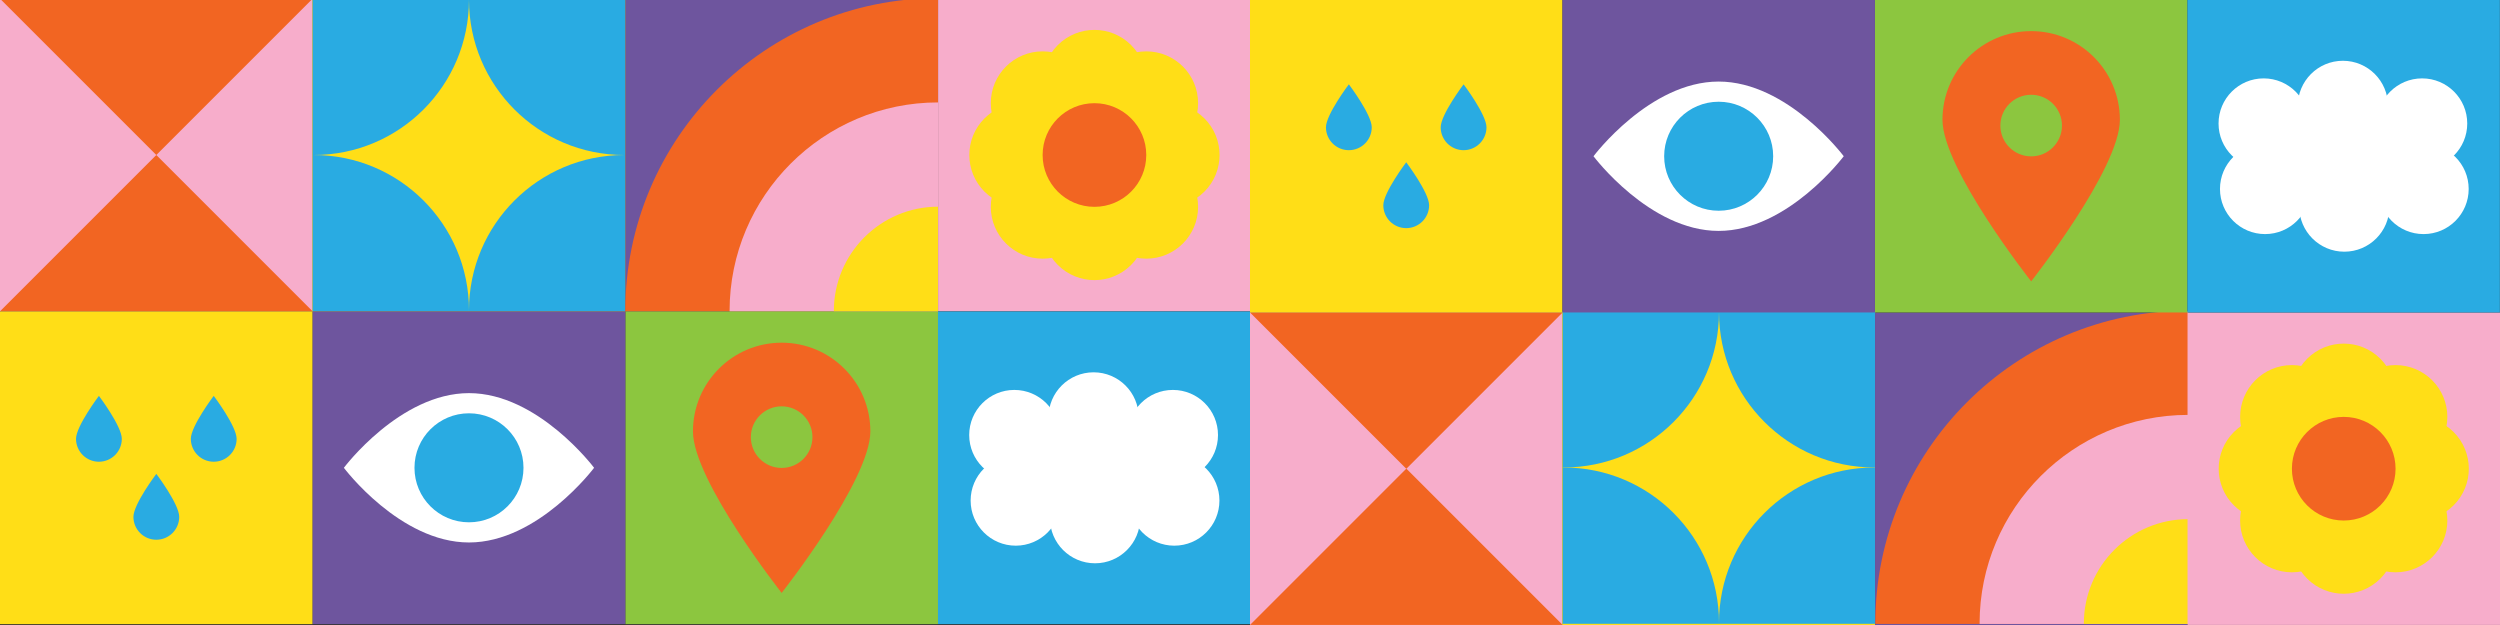 <?xml version="1.0" encoding="UTF-8" standalone="no"?>
<!-- Created with Inkscape (http://www.inkscape.org/) -->

<svg
   xmlns:dc="http://purl.org/dc/elements/1.1/"
   xmlns:cc="http://creativecommons.org/ns#"
   xmlns:rdf="http://www.w3.org/1999/02/22-rdf-syntax-ns#"
   xmlns:svg="http://www.w3.org/2000/svg"
   xmlns="http://www.w3.org/2000/svg"
   xmlns:sodipodi="http://sodipodi.sourceforge.net/DTD/sodipodi-0.dtd"
   xmlns:inkscape="http://www.inkscape.org/namespaces/inkscape"
   viewBox="0 0 1016 254.026"
   version="1.1"
   id="svg1597"
   inkscape:version="0.92.3 (2405546, 2018-03-11)"
   sodipodi:docname="widescreen.svg"
>
  <rect x="0" y="0" width="1016" height="254.026" fill="#333333" stroke="none"/>
  <defs
     id="defs1591">
    <clipPath
       clipPathUnits="userSpaceOnUse"
       id="clipPath32">
      <path
         d="m 359.963,2057.971 h 359.964 v 359.963 H 359.963 Z"
         id="path30"
         inkscape:connector-curvature="0" />
    </clipPath>
    <clipPath
       clipPathUnits="userSpaceOnUse"
       id="clipPath58">
      <path
         d="m 719.927,2057.825 h 360.11 v 360.11 h -360.11 z"
         id="path56"
         inkscape:connector-curvature="0" />
    </clipPath>
    <clipPath
       clipPathUnits="userSpaceOnUse"
       id="clipPath32-3">
      <path
         d="m 359.963,2057.971 h 359.964 v 359.963 H 359.963 Z"
         id="path30-6"
         inkscape:connector-curvature="0" />
    </clipPath>
    <clipPath
       clipPathUnits="userSpaceOnUse"
       id="clipPath58-7">
      <path
         d="m 719.927,2057.825 h 360.11 v 360.11 h -360.11 z"
         id="path56-5"
         inkscape:connector-curvature="0" />
    </clipPath>
  </defs>
  <sodipodi:namedview
     id="base"
     pagecolor="#ffffff"
     bordercolor="#666666"
     borderopacity="1.0"
     inkscape:pageopacity="0.0"
     inkscape:pageshadow="2"
     inkscape:zoom="1.4"
     inkscape:cx="520.38285"
     inkscape:cy="95.711522"
     inkscape:document-units="mm"
     inkscape:current-layer="layer1"
     showgrid="false"
     fit-margin-top="0"
     fit-margin-left="0"
     fit-margin-right="0"
     fit-margin-bottom="0"
     inkscape:window-width="1920"
     inkscape:window-height="1052"
     inkscape:window-x="0"
     inkscape:window-y="0"
     inkscape:window-maximized="1" />
  <g
     inkscape:label="Layer 1"
     inkscape:groupmode="layer"
     id="layer1"
     transform="translate(148.167,-21.82)">
    <g
       id="g1499"
       transform="matrix(0.353,0,0,-0.353,-139.544,876.141)">
      <path
         inkscape:connector-curvature="0"
         id="path12"
         style="fill:#f7adcb;fill-opacity:1;fill-rule:nonzero;stroke:none"
         d="M -24.442,2061.731 H 335.521 v 359.963 H -24.442 Z" />
      <g
         transform="translate(-24.442,2061.732)"
         id="g14">
        <path
           inkscape:connector-curvature="0"
           id="path16"
           style="fill:#f26522;fill-opacity:1;fill-rule:nonzero;stroke:none"
           d="M 0,0 H 359.963 L 179.982,179.982 Z" />
      </g>
      <g
         transform="translate(-24.442,2421.695)"
         id="g18">
        <path
           inkscape:connector-curvature="0"
           id="path20"
           style="fill:#f26522;fill-opacity:1;fill-rule:nonzero;stroke:none"
           d="M 0,0 179.982,-179.981 359.963,0 Z" />
      </g>
      <path
         inkscape:connector-curvature="0"
         id="path22"
         style="fill:#ffde17;fill-opacity:1;fill-rule:nonzero;stroke:none"
         d="m 335.521,2421.695 h 359.964 v -359.963 h -359.964 z" />
      <path
         inkscape:connector-curvature="0"
         id="path24"
         style="fill:#ffde17;fill-opacity:1;fill-rule:nonzero;stroke:none"
         d="m 695.485,2061.731 h -359.964 v 359.963 h 359.964 z" />
      <g
         transform="translate(-24.442,3.76)"
         id="g26">
        <g
           clip-path="url(#clipPath32)"
           id="g28">
          <g
             transform="translate(718.74,2237.953)"
             id="g34">
            <path
               inkscape:connector-curvature="0"
               id="path36"
               style="fill:#29abe2;fill-opacity:1;fill-rule:nonzero;stroke:none"
               d="m 0,0 c -98.746,0 -178.795,80.049 -178.795,178.795 0,98.746 80.049,178.796 178.795,178.796 98.746,0 178.796,-80.05 178.796,-178.796 C 178.796,80.049 98.746,0 0,0" />
          </g>
          <g
             transform="translate(718.74,1880.362)"
             id="g38">
            <path
               inkscape:connector-curvature="0"
               id="path40"
               style="fill:#29abe2;fill-opacity:1;fill-rule:nonzero;stroke:none"
               d="m 0,0 c -98.746,0 -178.795,80.049 -178.795,178.795 0,98.746 80.049,178.796 178.795,178.796 98.746,0 178.796,-80.05 178.796,-178.796 C 178.796,80.049 98.746,0 0,0" />
          </g>
          <g
             transform="translate(361.15,2237.953)"
             id="g42">
            <path
               inkscape:connector-curvature="0"
               id="path44"
               style="fill:#29abe2;fill-opacity:1;fill-rule:nonzero;stroke:none"
               d="m 0,0 c -98.746,0 -178.795,80.049 -178.795,178.795 0,98.746 80.049,178.796 178.795,178.796 98.746,0 178.795,-80.05 178.795,-178.796 C 178.795,80.049 98.746,0 0,0" />
          </g>
          <g
             transform="translate(361.15,1880.362)"
             id="g46">
            <path
               inkscape:connector-curvature="0"
               id="path48"
               style="fill:#29abe2;fill-opacity:1;fill-rule:nonzero;stroke:none"
               d="m 0,0 c -98.746,0 -178.795,80.049 -178.795,178.795 0,98.746 80.049,178.796 178.795,178.796 98.746,0 178.795,-80.05 178.795,-178.796 C 178.795,80.049 98.746,0 0,0" />
          </g>
        </g>
      </g>
      <path
         inkscape:connector-curvature="0"
         id="path50"
         style="fill:#6e559e;fill-opacity:1;fill-rule:nonzero;stroke:none"
         d="m 695.631,2421.549 h 359.964 v -359.963 H 695.631 Z" />
      <g
         transform="translate(-24.442,3.76)"
         id="g52">
        <g
           clip-path="url(#clipPath58)"
           id="g54">
          <g
             transform="translate(1440.146,2058.429)"
             id="g60">
            <path
               inkscape:connector-curvature="0"
               id="path62"
               style="fill:#f26522;fill-opacity:1;fill-rule:nonzero;stroke:none"
               d="m 0,0 c 0,-198.883 -161.227,-360.109 -360.109,-360.109 -198.883,0 -360.11,161.226 -360.11,360.109 0,198.883 161.227,360.11 360.11,360.11 C -161.227,360.11 0,198.883 0,0" />
          </g>
          <g
             transform="translate(1080.037,1818.357)"
             id="g64">
            <path
               inkscape:connector-curvature="0"
               id="path66"
               style="fill:#f7adcb;fill-opacity:1;fill-rule:nonzero;stroke:none"
               d="m 0,0 c -132.376,0 -240.073,107.696 -240.073,240.072 0,132.377 107.697,240.073 240.073,240.073 132.376,0 240.073,-107.696 240.073,-240.073 C 240.073,107.696 132.376,0 0,0" />
          </g>
          <g
             transform="translate(1080.037,1938.394)"
             id="g68">
            <path
               inkscape:connector-curvature="0"
               id="path70"
               style="fill:#ffde17;fill-opacity:1;fill-rule:nonzero;stroke:none"
               d="m 0,0 c -66.189,0 -120.037,53.848 -120.037,120.035 0,66.189 53.848,120.037 120.037,120.037 66.188,0 120.036,-53.848 120.036,-120.037 C 120.036,53.848 66.188,0 0,0" />
          </g>
        </g>
      </g>
      <path
         inkscape:connector-curvature="0"
         id="path72"
         style="fill:#f7adcb;fill-opacity:1;fill-rule:nonzero;stroke:none"
         d="m 1055.595,2061.731 h 359.963 v 359.963 h -359.963 z" />
      <g
         transform="translate(1277.766,2283.903)"
         id="g82">
        <path
           inkscape:connector-curvature="0"
           id="path84"
           style="fill:#ffde17;fill-opacity:1;fill-rule:nonzero;stroke:none"
           d="m 0,0 c -23.301,-23.301 -61.078,-23.301 -84.379,0 -23.3,23.3 -23.3,61.078 0,84.379 23.301,23.3 61.078,23.3 84.379,0 C 23.301,61.078 23.301,23.3 0,0" />
      </g>
      <g
         transform="translate(1362.145,2199.524)"
         id="g86">
        <path
           inkscape:connector-curvature="0"
           id="path88"
           style="fill:#ffde17;fill-opacity:1;fill-rule:nonzero;stroke:none"
           d="m 0,0 c -23.301,-23.301 -61.078,-23.301 -84.379,0 -23.3,23.3 -23.3,61.078 0,84.379 23.301,23.3 61.078,23.3 84.379,0 C 23.301,61.078 23.301,23.3 0,0" />
      </g>
      <g
         transform="translate(1193.387,2199.524)"
         id="g90">
        <path
           inkscape:connector-curvature="0"
           id="path92"
           style="fill:#ffde17;fill-opacity:1;fill-rule:nonzero;stroke:none"
           d="m 0,0 c -23.301,-23.301 -61.078,-23.301 -84.379,0 -23.301,23.3 -23.301,61.078 0,84.379 23.301,23.3 61.078,23.3 84.379,0 C 23.301,61.078 23.301,23.3 0,0" />
      </g>
      <g
         transform="translate(1277.766,2115.145)"
         id="g94">
        <path
           inkscape:connector-curvature="0"
           id="path96"
           style="fill:#ffde17;fill-opacity:1;fill-rule:nonzero;stroke:none"
           d="m 0,0 c -23.301,-23.3 -61.078,-23.3 -84.379,0 -23.3,23.301 -23.3,61.079 0,84.379 23.301,23.301 61.078,23.301 84.379,0 C 23.301,61.079 23.301,23.301 0,0" />
      </g>
      <g
         transform="translate(1235.577,2301.378)"
         id="g98">
        <path
           inkscape:connector-curvature="0"
           id="path100"
           style="fill:#ffde17;fill-opacity:1;fill-rule:nonzero;stroke:none"
           d="m 0,0 c 0,-32.952 -26.713,-59.665 -59.665,-59.665 -32.952,0 -59.665,26.713 -59.665,59.665 0,32.952 26.713,59.665 59.665,59.665 C -26.713,59.665 0,32.952 0,0" />
      </g>
      <g
         transform="translate(1354.907,2301.378)"
         id="g102">
        <path
           inkscape:connector-curvature="0"
           id="path104"
           style="fill:#ffde17;fill-opacity:1;fill-rule:nonzero;stroke:none"
           d="m 0,0 c 0,-32.952 -26.713,-59.665 -59.665,-59.665 -32.952,0 -59.665,26.713 -59.665,59.665 0,32.952 26.713,59.665 59.665,59.665 C -26.713,59.665 0,32.952 0,0" />
      </g>
      <g
         transform="translate(1235.577,2182.048)"
         id="g106">
        <path
           inkscape:connector-curvature="0"
           id="path108"
           style="fill:#ffde17;fill-opacity:1;fill-rule:nonzero;stroke:none"
           d="m 0,0 c 0,-32.952 -26.713,-59.665 -59.665,-59.665 -32.952,0 -59.665,26.713 -59.665,59.665 0,32.952 26.713,59.665 59.665,59.665 C -26.713,59.665 0,32.952 0,0" />
      </g>
      <g
         transform="translate(1354.907,2182.048)"
         id="g110">
        <path
           inkscape:connector-curvature="0"
           id="path112"
           style="fill:#ffde17;fill-opacity:1;fill-rule:nonzero;stroke:none"
           d="m 0,0 c 0,-32.952 -26.713,-59.665 -59.665,-59.665 -32.952,0 -59.665,26.713 -59.665,59.665 0,32.952 26.713,59.665 59.665,59.665 C -26.713,59.665 0,32.952 0,0" />
      </g>
      <g
         transform="translate(1295.242,2241.713)"
         id="g114">
        <path
           inkscape:connector-curvature="0"
           id="path116"
           style="fill:#f26522;fill-opacity:1;fill-rule:nonzero;stroke:none"
           d="m 0,0 c 0,-32.952 -26.713,-59.665 -59.665,-59.665 -32.952,0 -59.665,26.713 -59.665,59.665 0,32.952 26.713,59.665 59.665,59.665 C -26.713,59.665 0,32.952 0,0" />
      </g>
      <path
         inkscape:connector-curvature="0"
         id="path118"
         style="fill:#8cc63f;fill-opacity:1;fill-rule:nonzero;stroke:none"
         d="m 695.485,2061.585 h 359.963 v -359.964 H 695.485 Z" />
      <g
         transform="translate(875.467,1881.453)"
         id="g120">
        <path
           inkscape:connector-curvature="0"
           id="path122"
           style="fill:#f26522;fill-opacity:1;fill-rule:nonzero;stroke:none"
           d="m 0,0 c -19.584,0 -35.459,15.875 -35.459,35.459 0,19.583 15.875,35.459 35.459,35.459 19.583,0 35.459,-15.876 35.459,-35.459 C 35.459,15.875 19.583,0 0,0 M 0,144.194 C -56.397,144.194 -102.115,98.476 -102.115,42.08 -102.115,-14.317 0,-143.894 0,-143.894 c 0,0 102.115,129.577 102.115,185.974 0,56.396 -45.719,102.114 -102.115,102.114" />
      </g>
      <path
         inkscape:connector-curvature="0"
         id="path124"
         style="fill:#ffde17;fill-opacity:1;fill-rule:nonzero;stroke:none"
         d="M -24.442,2061.585 H 335.521 v -359.964 H -24.442 Z" />
      <g
         transform="translate(181.901,1825.152)"
         id="g126">
        <path
           inkscape:connector-curvature="0"
           id="path128"
           style="fill:#29abe2;fill-opacity:1;fill-rule:nonzero;stroke:none"
           d="m 0,0 c 0,-14.559 -11.802,-26.361 -26.361,-26.361 -14.559,0 -26.361,11.802 -26.361,26.361 0,14.559 26.361,49.462 26.361,49.462 C -26.361,49.462 0,14.559 0,0" />
      </g>
      <g
         transform="translate(115.81,1914.955)"
         id="g130">
        <path
           inkscape:connector-curvature="0"
           id="path132"
           style="fill:#29abe2;fill-opacity:1;fill-rule:nonzero;stroke:none"
           d="m 0,0 c 0,-14.559 -11.802,-26.361 -26.361,-26.361 -14.559,0 -26.361,11.802 -26.361,26.361 0,14.559 26.361,49.461 26.361,49.461 C -26.361,49.461 0,14.559 0,0" />
      </g>
      <g
         transform="translate(247.993,1914.955)"
         id="g134">
        <path
           inkscape:connector-curvature="0"
           id="path136"
           style="fill:#29abe2;fill-opacity:1;fill-rule:nonzero;stroke:none"
           d="m 0,0 c 0,-14.559 -11.802,-26.361 -26.361,-26.361 -14.559,0 -26.361,11.802 -26.361,26.361 0,14.559 26.361,49.461 26.361,49.461 C -26.361,49.461 0,14.559 0,0" />
      </g>
      <path
         inkscape:connector-curvature="0"
         id="path138"
         style="fill:#6e559e;fill-opacity:1;fill-rule:nonzero;stroke:none"
         d="m 335.521,2061.585 h 359.964 v -359.964 h -359.964 z" />
      <g
         transform="translate(659.547,1881.604)"
         id="g140">
        <path
           inkscape:connector-curvature="0"
           id="path142"
           style="fill:#ffffff;fill-opacity:1;fill-rule:nonzero;stroke:none"
           d="M 0,0 C 0,0 -64.491,-85.972 -144.044,-85.972 -223.597,-85.972 -288.088,0 -288.088,0 c 0,0 64.491,85.972 144.044,85.972 C -64.491,85.972 0,0 0,0" />
      </g>
      <g
         transform="translate(578.251,1881.604)"
         id="g144">
        <path
           inkscape:connector-curvature="0"
           id="path146"
           style="fill:#29abe2;fill-opacity:1;fill-rule:nonzero;stroke:none"
           d="m 0,0 c 0,-34.655 -28.093,-62.748 -62.748,-62.748 -34.655,0 -62.748,28.093 -62.748,62.748 0,34.655 28.093,62.748 62.748,62.748 C -28.093,62.748 0,34.655 0,0" />
      </g>
      <path
         inkscape:connector-curvature="0"
         id="path148"
         style="fill:#29abe2;fill-opacity:1;fill-rule:nonzero;stroke:none"
         d="m 1055.448,2061.585 h 359.963 v -359.964 h -359.963 z" />
      <g
         transform="translate(1256.695,1900.121)"
         id="g150">
        <path
           inkscape:connector-curvature="0"
           id="path152"
           style="fill:#ffffff;fill-opacity:1;fill-rule:nonzero;stroke:none"
           d="m 0,0 c 0,-28.692 -23.26,-51.952 -51.952,-51.952 -28.692,0 -51.951,23.26 -51.951,51.952 0,28.692 23.259,51.952 51.951,51.952 C -23.26,51.952 0,28.692 0,0" />
      </g>
      <g
         transform="translate(1326.318,1900.121)"
         id="g154">
        <path
           inkscape:connector-curvature="0"
           id="path156"
           style="fill:#ffffff;fill-opacity:1;fill-rule:nonzero;stroke:none"
           d="m 0,0 c 0,-28.692 -23.26,-51.952 -51.951,-51.952 -28.693,0 -51.952,23.26 -51.952,51.952 0,28.692 23.259,51.952 51.952,51.952 C -23.26,51.952 0,28.692 0,0" />
      </g>
      <g
         transform="translate(1195.29,1919.309)"
         id="g158">
        <path
           inkscape:connector-curvature="0"
           id="path160"
           style="fill:#ffffff;fill-opacity:1;fill-rule:nonzero;stroke:none"
           d="m 0,0 c 0,-28.692 -23.26,-51.952 -51.951,-51.952 -28.693,0 -51.952,23.26 -51.952,51.952 0,28.692 23.259,51.951 51.952,51.951 C -23.26,51.951 0,28.692 0,0" />
      </g>
      <g
         transform="translate(1286.557,1939.59)"
         id="g162">
        <path
           inkscape:connector-curvature="0"
           id="path164"
           style="fill:#ffffff;fill-opacity:1;fill-rule:nonzero;stroke:none"
           d="m 0,0 c 0,-28.692 -23.259,-51.952 -51.951,-51.952 -28.692,0 -51.952,23.26 -51.952,51.952 0,28.692 23.26,51.951 51.952,51.951 C -23.259,51.951 0,28.692 0,0" />
      </g>
      <g
         transform="translate(1377.824,1919.309)"
         id="g166">
        <path
           inkscape:connector-curvature="0"
           id="path168"
           style="fill:#ffffff;fill-opacity:1;fill-rule:nonzero;stroke:none"
           d="m 0,0 c 0,-28.692 -23.26,-51.952 -51.951,-51.952 -28.693,0 -51.952,23.26 -51.952,51.952 0,28.692 23.259,51.951 51.952,51.951 C -23.26,51.951 0,28.692 0,0" />
      </g>
      <g
         transform="translate(1196.939,1843.899)"
         id="g170">
        <path
           inkscape:connector-curvature="0"
           id="path172"
           style="fill:#ffffff;fill-opacity:1;fill-rule:nonzero;stroke:none"
           d="m 0,0 c 0,28.692 -23.26,51.952 -51.952,51.952 -28.692,0 -51.951,-23.26 -51.951,-51.952 0,-28.692 23.259,-51.951 51.951,-51.951 C -23.26,-51.951 0,-28.692 0,0" />
      </g>
      <g
         transform="translate(1288.207,1823.617)"
         id="g174">
        <path
           inkscape:connector-curvature="0"
           id="path176"
           style="fill:#ffffff;fill-opacity:1;fill-rule:nonzero;stroke:none"
           d="m 0,0 c 0,28.692 -23.26,51.952 -51.951,51.952 -28.692,0 -51.952,-23.26 -51.952,-51.952 0,-28.692 23.26,-51.951 51.952,-51.951 C -23.26,-51.951 0,-28.692 0,0" />
      </g>
      <g
         transform="translate(1379.474,1843.899)"
         id="g178">
        <path
           inkscape:connector-curvature="0"
           id="path180"
           style="fill:#ffffff;fill-opacity:1;fill-rule:nonzero;stroke:none"
           d="m 0,0 c 0,28.692 -23.26,51.952 -51.951,51.952 -28.693,0 -51.952,-23.26 -51.952,-51.952 0,-28.692 23.259,-51.951 51.952,-51.951 C -23.26,-51.951 0,-28.692 0,0" />
      </g>
    </g>
    <path
       d="M 359.833,275.795 H 486.82 V 148.808 H 359.833 Z"
       style="fill:#f7adcb;fill-opacity:1;fill-rule:nonzero;stroke:none;stroke-width:0.353"
       id="path12-5"
       inkscape:connector-curvature="0" />
    <g
       id="g14-6"
       transform="matrix(0.353,0,0,-0.353,359.833,275.795)">
      <path
         d="M 0,0 H 359.963 L 179.982,179.982 Z"
         style="fill:#f26522;fill-opacity:1;fill-rule:nonzero;stroke:none"
         id="path16-2"
         inkscape:connector-curvature="0" />
    </g>
    <g
       id="g18-9"
       transform="matrix(0.353,0,0,-0.353,359.833,148.808)">
      <path
         d="M 0,0 179.982,-179.981 359.963,0 Z"
         style="fill:#f26522;fill-opacity:1;fill-rule:nonzero;stroke:none"
         id="path20-1"
         inkscape:connector-curvature="0" />
    </g>
    <path
       d="m 486.82,148.808 h 126.987 v 126.987 h -126.987 z"
       style="fill:#ffde17;fill-opacity:1;fill-rule:nonzero;stroke:none;stroke-width:0.353"
       id="path22-2"
       inkscape:connector-curvature="0" />
    <path
       d="M 613.808,275.795 H 486.82 V 148.808 h 126.987 z"
       style="fill:#ffde17;fill-opacity:1;fill-rule:nonzero;stroke:none;stroke-width:0.353"
       id="path24-7"
       inkscape:connector-curvature="0" />
    <g
       id="g26-0"
       transform="matrix(0.353,0,0,-0.353,359.833,1001.802)">
      <g
         id="g28-9"
         clip-path="url(#clipPath32-3)">
        <g
           id="g34-3"
           transform="translate(718.74,2237.953)">
          <path
             d="m 0,0 c -98.746,0 -178.795,80.049 -178.795,178.795 0,98.746 80.049,178.796 178.795,178.796 98.746,0 178.796,-80.05 178.796,-178.796 C 178.796,80.049 98.746,0 0,0"
             style="fill:#29abe2;fill-opacity:1;fill-rule:nonzero;stroke:none"
             id="path36-6"
             inkscape:connector-curvature="0" />
        </g>
        <g
           id="g38-0"
           transform="translate(718.74,1880.362)">
          <path
             d="m 0,0 c -98.746,0 -178.795,80.049 -178.795,178.795 0,98.746 80.049,178.796 178.795,178.796 98.746,0 178.796,-80.05 178.796,-178.796 C 178.796,80.049 98.746,0 0,0"
             style="fill:#29abe2;fill-opacity:1;fill-rule:nonzero;stroke:none"
             id="path40-6"
             inkscape:connector-curvature="0" />
        </g>
        <g
           id="g42-2"
           transform="translate(361.15,2237.953)">
          <path
             d="m 0,0 c -98.746,0 -178.795,80.049 -178.795,178.795 0,98.746 80.049,178.796 178.795,178.796 98.746,0 178.795,-80.05 178.795,-178.796 C 178.795,80.049 98.746,0 0,0"
             style="fill:#29abe2;fill-opacity:1;fill-rule:nonzero;stroke:none"
             id="path44-6"
             inkscape:connector-curvature="0" />
        </g>
        <g
           id="g46-1"
           transform="translate(361.15,1880.362)">
          <path
             d="m 0,0 c -98.746,0 -178.795,80.049 -178.795,178.795 0,98.746 80.049,178.796 178.795,178.796 98.746,0 178.795,-80.05 178.795,-178.796 C 178.795,80.049 98.746,0 0,0"
             style="fill:#29abe2;fill-opacity:1;fill-rule:nonzero;stroke:none"
             id="path48-8"
             inkscape:connector-curvature="0" />
        </g>
      </g>
    </g>
    <path
       d="M 613.859,148.859 H 740.846 V 275.846 H 613.859 Z"
       style="fill:#6e559e;fill-opacity:1;fill-rule:nonzero;stroke:none;stroke-width:0.353"
       id="path50-7"
       inkscape:connector-curvature="0" />
    <g
       id="g52-9"
       transform="matrix(0.353,0,0,-0.353,359.833,1001.802)">
      <g
         id="g54-2"
         clip-path="url(#clipPath58-7)">
        <g
           id="g60-0"
           transform="translate(1440.146,2058.429)">
          <path
             d="m 0,0 c 0,-198.883 -161.227,-360.109 -360.109,-360.109 -198.883,0 -360.11,161.226 -360.11,360.109 0,198.883 161.227,360.11 360.11,360.11 C -161.227,360.11 0,198.883 0,0"
             style="fill:#f26522;fill-opacity:1;fill-rule:nonzero;stroke:none"
             id="path62-2"
             inkscape:connector-curvature="0" />
        </g>
        <g
           id="g64-3"
           transform="translate(1080.037,1818.357)">
          <path
             d="m 0,0 c -132.376,0 -240.073,107.696 -240.073,240.072 0,132.377 107.697,240.073 240.073,240.073 132.376,0 240.073,-107.696 240.073,-240.073 C 240.073,107.696 132.376,0 0,0"
             style="fill:#f7adcb;fill-opacity:1;fill-rule:nonzero;stroke:none"
             id="path66-7"
             inkscape:connector-curvature="0" />
        </g>
        <g
           id="g68-5"
           transform="translate(1080.037,1938.394)">
          <path
             d="m 0,0 c -66.189,0 -120.037,53.848 -120.037,120.035 0,66.189 53.848,120.037 120.037,120.037 66.188,0 120.036,-53.848 120.036,-120.037 C 120.036,53.848 66.188,0 0,0"
             style="fill:#ffde17;fill-opacity:1;fill-rule:nonzero;stroke:none"
             id="path70-9"
             inkscape:connector-curvature="0" />
        </g>
      </g>
    </g>
    <path
       d="M 740.846,275.795 H 867.833 V 148.808 H 740.846 Z"
       style="fill:#f7adcb;fill-opacity:1;fill-rule:nonzero;stroke:none;stroke-width:0.353"
       id="path72-2"
       inkscape:connector-curvature="0" />
    <g
       id="g82-2"
       transform="matrix(0.353,0,0,-0.353,819.223,197.418)">
      <path
         d="m 0,0 c -23.301,-23.301 -61.078,-23.301 -84.379,0 -23.3,23.3 -23.3,61.078 0,84.379 23.301,23.3 61.078,23.3 84.379,0 C 23.301,61.078 23.301,23.3 0,0"
         style="fill:#ffde17;fill-opacity:1;fill-rule:nonzero;stroke:none"
         id="path84-8"
         inkscape:connector-curvature="0" />
    </g>
    <g
       id="g86-9"
       transform="matrix(0.353,0,0,-0.353,848.99,227.185)">
      <path
         d="m 0,0 c -23.301,-23.301 -61.078,-23.301 -84.379,0 -23.3,23.3 -23.3,61.078 0,84.379 23.301,23.3 61.078,23.3 84.379,0 C 23.301,61.078 23.301,23.3 0,0"
         style="fill:#ffde17;fill-opacity:1;fill-rule:nonzero;stroke:none"
         id="path88-7"
         inkscape:connector-curvature="0" />
    </g>
    <g
       id="g90-3"
       transform="matrix(0.353,0,0,-0.353,789.456,227.185)">
      <path
         d="m 0,0 c -23.301,-23.301 -61.078,-23.301 -84.379,0 -23.301,23.3 -23.301,61.078 0,84.379 23.301,23.3 61.078,23.3 84.379,0 C 23.301,61.078 23.301,23.3 0,0"
         style="fill:#ffde17;fill-opacity:1;fill-rule:nonzero;stroke:none"
         id="path92-6"
         inkscape:connector-curvature="0" />
    </g>
    <g
       id="g94-1"
       transform="matrix(0.353,0,0,-0.353,819.223,256.952)">
      <path
         d="m 0,0 c -23.301,-23.3 -61.078,-23.3 -84.379,0 -23.3,23.301 -23.3,61.079 0,84.379 23.301,23.301 61.078,23.301 84.379,0 C 23.301,61.079 23.301,23.301 0,0"
         style="fill:#ffde17;fill-opacity:1;fill-rule:nonzero;stroke:none"
         id="path96-2"
         inkscape:connector-curvature="0" />
    </g>
    <g
       id="g98-9"
       transform="matrix(0.353,0,0,-0.353,804.34,191.253)">
      <path
         d="m 0,0 c 0,-32.952 -26.713,-59.665 -59.665,-59.665 -32.952,0 -59.665,26.713 -59.665,59.665 0,32.952 26.713,59.665 59.665,59.665 C -26.713,59.665 0,32.952 0,0"
         style="fill:#ffde17;fill-opacity:1;fill-rule:nonzero;stroke:none"
         id="path100-3"
         inkscape:connector-curvature="0" />
    </g>
    <g
       id="g102-1"
       transform="matrix(0.353,0,0,-0.353,846.437,191.253)">
      <path
         d="m 0,0 c 0,-32.952 -26.713,-59.665 -59.665,-59.665 -32.952,0 -59.665,26.713 -59.665,59.665 0,32.952 26.713,59.665 59.665,59.665 C -26.713,59.665 0,32.952 0,0"
         style="fill:#ffde17;fill-opacity:1;fill-rule:nonzero;stroke:none"
         id="path104-9"
         inkscape:connector-curvature="0" />
    </g>
    <g
       id="g106-4"
       transform="matrix(0.353,0,0,-0.353,804.34,233.35)">
      <path
         d="m 0,0 c 0,-32.952 -26.713,-59.665 -59.665,-59.665 -32.952,0 -59.665,26.713 -59.665,59.665 0,32.952 26.713,59.665 59.665,59.665 C -26.713,59.665 0,32.952 0,0"
         style="fill:#ffde17;fill-opacity:1;fill-rule:nonzero;stroke:none"
         id="path108-7"
         inkscape:connector-curvature="0" />
    </g>
    <g
       id="g110-8"
       transform="matrix(0.353,0,0,-0.353,846.437,233.35)">
      <path
         d="m 0,0 c 0,-32.952 -26.713,-59.665 -59.665,-59.665 -32.952,0 -59.665,26.713 -59.665,59.665 0,32.952 26.713,59.665 59.665,59.665 C -26.713,59.665 0,32.952 0,0"
         style="fill:#ffde17;fill-opacity:1;fill-rule:nonzero;stroke:none"
         id="path112-4"
         inkscape:connector-curvature="0" />
    </g>
    <g
       id="g114-5"
       transform="matrix(0.353,0,0,-0.353,825.388,212.301)">
      <path
         d="m 0,0 c 0,-32.952 -26.713,-59.665 -59.665,-59.665 -32.952,0 -59.665,26.713 -59.665,59.665 0,32.952 26.713,59.665 59.665,59.665 C -26.713,59.665 0,32.952 0,0"
         style="fill:#f26522;fill-opacity:1;fill-rule:nonzero;stroke:none"
         id="path116-0"
         inkscape:connector-curvature="0" />
    </g>
    <path
       d="M 613.808,21.821 H 740.795 V 148.808 H 613.808 Z"
       style="fill:#8cc63f;fill-opacity:1;fill-rule:nonzero;stroke:none;stroke-width:0.353"
       id="path118-3"
       inkscape:connector-curvature="0" />
    <g
       id="g120-6"
       transform="matrix(0.353,0,0,-0.353,677.301,85.367)">
      <path
         d="m 0,0 c -19.584,0 -35.459,15.875 -35.459,35.459 0,19.583 15.875,35.459 35.459,35.459 19.583,0 35.459,-15.876 35.459,-35.459 C 35.459,15.875 19.583,0 0,0 M 0,144.194 C -56.397,144.194 -102.115,98.476 -102.115,42.08 -102.115,-14.317 0,-143.894 0,-143.894 c 0,0 102.115,129.577 102.115,185.974 0,56.396 -45.719,102.114 -102.115,102.114"
         style="fill:#f26522;fill-opacity:1;fill-rule:nonzero;stroke:none"
         id="path122-1"
         inkscape:connector-curvature="0" />
    </g>
    <path
       d="M 359.833,21.821 H 486.82 V 148.808 H 359.833 Z"
       style="fill:#ffde17;fill-opacity:1;fill-rule:nonzero;stroke:none;stroke-width:0.353"
       id="path124-0"
       inkscape:connector-curvature="0" />
    <g
       id="g126-6"
       transform="matrix(0.353,0,0,-0.353,432.626,105.229)">
      <path
         d="m 0,0 c 0,-14.559 -11.802,-26.361 -26.361,-26.361 -14.559,0 -26.361,11.802 -26.361,26.361 0,14.559 26.361,49.462 26.361,49.462 C -26.361,49.462 0,14.559 0,0"
         style="fill:#29abe2;fill-opacity:1;fill-rule:nonzero;stroke:none"
         id="path128-3"
         inkscape:connector-curvature="0" />
    </g>
    <g
       id="g130-2"
       transform="matrix(0.353,0,0,-0.353,409.311,73.549)">
      <path
         d="m 0,0 c 0,-14.559 -11.802,-26.361 -26.361,-26.361 -14.559,0 -26.361,11.802 -26.361,26.361 0,14.559 26.361,49.461 26.361,49.461 C -26.361,49.461 0,14.559 0,0"
         style="fill:#29abe2;fill-opacity:1;fill-rule:nonzero;stroke:none"
         id="path132-0"
         inkscape:connector-curvature="0" />
    </g>
    <g
       id="g134-6"
       transform="matrix(0.353,0,0,-0.353,455.942,73.549)">
      <path
         d="m 0,0 c 0,-14.559 -11.802,-26.361 -26.361,-26.361 -14.559,0 -26.361,11.802 -26.361,26.361 0,14.559 26.361,49.461 26.361,49.461 C -26.361,49.461 0,14.559 0,0"
         style="fill:#29abe2;fill-opacity:1;fill-rule:nonzero;stroke:none"
         id="path136-1"
         inkscape:connector-curvature="0" />
    </g>
    <path
       d="m 486.82,21.821 h 126.987 V 148.808 h -126.987 z"
       style="fill:#6e559e;fill-opacity:1;fill-rule:nonzero;stroke:none;stroke-width:0.353"
       id="path138-5"
       inkscape:connector-curvature="0" />
    <g
       id="g140-5"
       transform="matrix(0.353,0,0,-0.353,601.129,85.314)">
      <path
         d="M 0,0 C 0,0 -64.491,-85.972 -144.044,-85.972 -223.597,-85.972 -288.088,0 -288.088,0 c 0,0 64.491,85.972 144.044,85.972 C -64.491,85.972 0,0 0,0"
         style="fill:#ffffff;fill-opacity:1;fill-rule:nonzero;stroke:none"
         id="path142-4"
         inkscape:connector-curvature="0" />
    </g>
    <g
       id="g144-7"
       transform="matrix(0.353,0,0,-0.353,572.45,85.314)">
      <path
         d="m 0,0 c 0,-34.655 -28.093,-62.748 -62.748,-62.748 -34.655,0 -62.748,28.093 -62.748,62.748 0,34.655 28.093,62.748 62.748,62.748 C -28.093,62.748 0,34.655 0,0"
         style="fill:#29abe2;fill-opacity:1;fill-rule:nonzero;stroke:none"
         id="path146-6"
         inkscape:connector-curvature="0" />
    </g>
    <path
       d="M 740.795,21.821 H 867.781 V 148.808 H 740.795 Z"
       style="fill:#29abe2;fill-opacity:1;fill-rule:nonzero;stroke:none;stroke-width:0.353"
       id="path148-5"
       inkscape:connector-curvature="0" />
    <g
       id="g150-6"
       transform="matrix(0.353,0,0,-0.353,811.79,78.782)">
      <path
         d="m 0,0 c 0,-28.692 -23.26,-51.952 -51.952,-51.952 -28.692,0 -51.951,23.26 -51.951,51.952 0,28.692 23.259,51.952 51.951,51.952 C -23.26,51.952 0,28.692 0,0"
         style="fill:#ffffff;fill-opacity:1;fill-rule:nonzero;stroke:none"
         id="path152-9"
         inkscape:connector-curvature="0" />
    </g>
    <g
       id="g154-3"
       transform="matrix(0.353,0,0,-0.353,836.351,78.782)">
      <path
         d="m 0,0 c 0,-28.692 -23.26,-51.952 -51.951,-51.952 -28.693,0 -51.952,23.26 -51.952,51.952 0,28.692 23.259,51.952 51.952,51.952 C -23.26,51.952 0,28.692 0,0"
         style="fill:#ffffff;fill-opacity:1;fill-rule:nonzero;stroke:none"
         id="path156-7"
         inkscape:connector-curvature="0" />
    </g>
    <g
       id="g158-4"
       transform="matrix(0.353,0,0,-0.353,790.127,72.013)">
      <path
         d="m 0,0 c 0,-28.692 -23.26,-51.952 -51.951,-51.952 -28.693,0 -51.952,23.26 -51.952,51.952 0,28.692 23.259,51.951 51.952,51.951 C -23.26,51.951 0,28.692 0,0"
         style="fill:#ffffff;fill-opacity:1;fill-rule:nonzero;stroke:none"
         id="path160-5"
         inkscape:connector-curvature="0" />
    </g>
    <g
       id="g162-2"
       transform="matrix(0.353,0,0,-0.353,822.324,64.858)">
      <path
         d="m 0,0 c 0,-28.692 -23.259,-51.952 -51.951,-51.952 -28.692,0 -51.952,23.26 -51.952,51.952 0,28.692 23.26,51.951 51.952,51.951 C -23.259,51.951 0,28.692 0,0"
         style="fill:#ffffff;fill-opacity:1;fill-rule:nonzero;stroke:none"
         id="path164-5"
         inkscape:connector-curvature="0" />
    </g>
    <g
       id="g166-4"
       transform="matrix(0.353,0,0,-0.353,854.522,72.013)">
      <path
         d="m 0,0 c 0,-28.692 -23.26,-51.952 -51.951,-51.952 -28.693,0 -51.952,23.26 -51.952,51.952 0,28.692 23.259,51.951 51.952,51.951 C -23.26,51.951 0,28.692 0,0"
         style="fill:#ffffff;fill-opacity:1;fill-rule:nonzero;stroke:none"
         id="path168-7"
         inkscape:connector-curvature="0" />
    </g>
    <g
       id="g170-4"
       transform="matrix(0.353,0,0,-0.353,790.709,98.616)">
      <path
         d="m 0,0 c 0,28.692 -23.26,51.952 -51.952,51.952 -28.692,0 -51.951,-23.26 -51.951,-51.952 0,-28.692 23.259,-51.951 51.951,-51.951 C -23.26,-51.951 0,-28.692 0,0"
         style="fill:#ffffff;fill-opacity:1;fill-rule:nonzero;stroke:none"
         id="path172-4"
         inkscape:connector-curvature="0" />
    </g>
    <g
       id="g174-3"
       transform="matrix(0.353,0,0,-0.353,822.907,105.771)">
      <path
         d="m 0,0 c 0,28.692 -23.26,51.952 -51.951,51.952 -28.692,0 -51.952,-23.26 -51.952,-51.952 0,-28.692 23.26,-51.951 51.952,-51.951 C -23.26,-51.951 0,-28.692 0,0"
         style="fill:#ffffff;fill-opacity:1;fill-rule:nonzero;stroke:none"
         id="path176-0"
         inkscape:connector-curvature="0" />
    </g>
    <g
       id="g178-7"
       transform="matrix(0.353,0,0,-0.353,855.104,98.616)">
      <path
         d="m 0,0 c 0,28.692 -23.26,51.952 -51.951,51.952 -28.693,0 -51.952,-23.26 -51.952,-51.952 0,-28.692 23.259,-51.951 51.952,-51.951 C -23.26,-51.951 0,-28.692 0,0"
         style="fill:#ffffff;fill-opacity:1;fill-rule:nonzero;stroke:none"
         id="path180-8"
         inkscape:connector-curvature="0" />
    </g>
  </g>
</svg>
